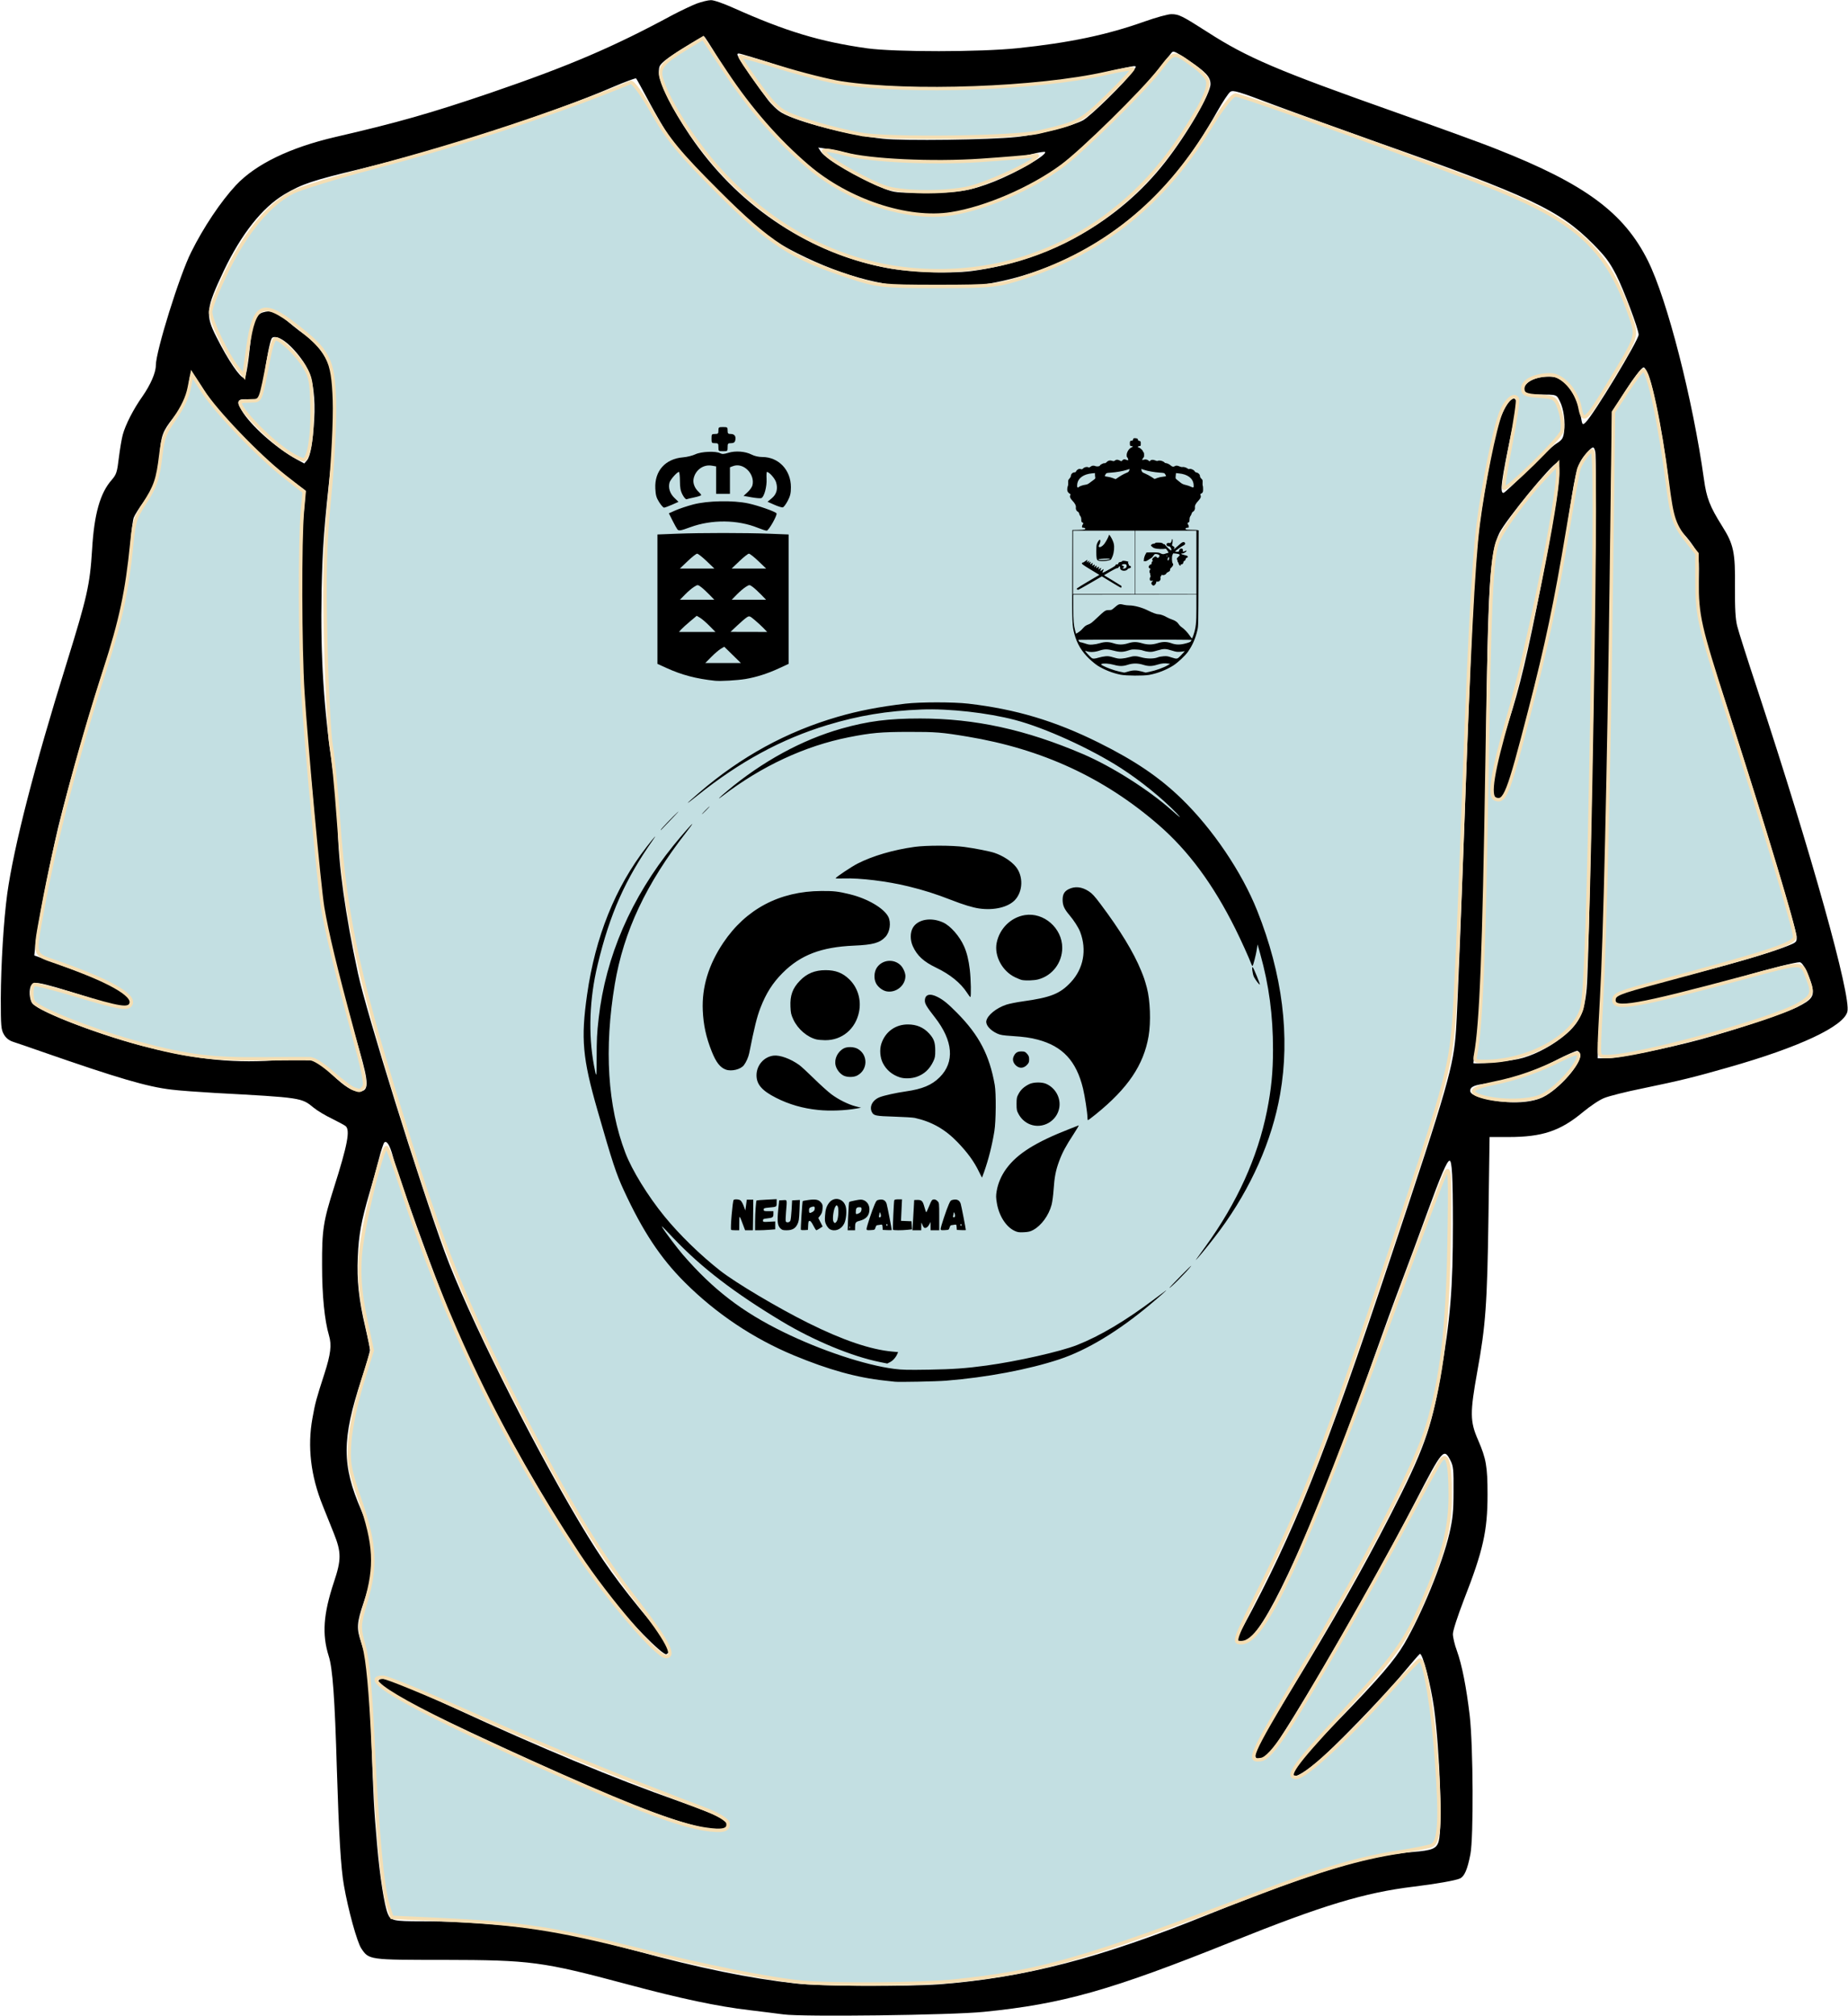 <?xml version="1.0" encoding="UTF-8" standalone="no"?>
<svg
   version="1.0"
   width="1174pt"
   height="1280pt"
   viewBox="0 0 1174 1280"
   preserveAspectRatio="xMidYMid meet"
   id="svg3"
   sodipodi:docname="MazoLaPalma.svg"
   xml:space="preserve"
   inkscape:version="1.4 (86a8ad7, 2024-10-11)"
   xmlns:inkscape="http://www.inkscape.org/namespaces/inkscape"
   xmlns:sodipodi="http://sodipodi.sourceforge.net/DTD/sodipodi-0.dtd"
   xmlns="http://www.w3.org/2000/svg"
   xmlns:svg="http://www.w3.org/2000/svg"><defs
   id="defs3" /><sodipodi:namedview
   id="namedview3"
   pagecolor="#ffffff"
   bordercolor="#000000"
   borderopacity="0.25"
   inkscape:showpageshadow="2"
   inkscape:pageopacity="0.0"
   inkscape:pagecheckerboard="0"
   inkscape:deskcolor="#d1d1d1"
   inkscape:document-units="pt"
   showgrid="false"
   showguides="true"
   inkscape:zoom="0.68378906"
   inkscape:cx="788.98601"
   inkscape:cy="767.04942"
   inkscape:window-width="2560"
   inkscape:window-height="1369"
   inkscape:window-x="1912"
   inkscape:window-y="-8"
   inkscape:window-maximized="1"
   inkscape:current-layer="svg3"><inkscape:grid
     id="grid22"
     units="pt"
     originx="0"
     originy="0"
     spacingx="1"
     spacingy="1"
     empcolor="#0099e5"
     empopacity="0.302"
     color="#c3dfe2"
     opacity="0.149"
     empspacing="5"
     enabled="true"
     visible="false" /></sodipodi:namedview><g
   transform="translate(0,1280) scale(0.1,-0.1)"
   fill="#000000"
   stroke="none"
   id="g3"><path
     d="M4425 12777 c-33 -13 -100 -45 -150 -71 -379 -205 -660 -325 -1163 -497 -373 -127 -591 -189 -982 -279 -288 -67 -505 -172 -631 -306 -96 -103 -206 -267 -284 -424 -74 -146 -225 -631 -225 -720 0 -46 -33 -122 -85 -197 -57 -80 -108 -180 -125 -243 -7 -25 -18 -91 -25 -147 -11 -93 -16 -106 -45 -140 -74 -83 -112 -218 -125 -443 -14 -224 -31 -299 -160 -715 -208 -666 -337 -1170 -379 -1470 -23 -170 -40 -450 -41 -665 0 -177 2 -198 20 -229 14 -24 33 -38 60 -47 22 -7 101 -34 175 -60 494 -172 676 -225 830 -243 47 -6 171 -15 275 -21 553 -30 550 -30 628 -94 23 -19 75 -50 115 -69 40 -20 79 -41 87 -47 31 -25 13 -119 -73 -390 -68 -214 -77 -270 -76 -495 0 -192 16 -350 44 -445 18 -61 11 -118 -29 -243 -52 -160 -59 -187 -76 -282 -33 -180 -11 -367 65 -555 23 -58 55 -138 71 -177 48 -120 48 -167 0 -310 -67 -202 -76 -331 -33 -468 25 -76 39 -266 52 -720 13 -415 25 -626 45 -738 27 -155 83 -358 110 -399 49 -73 47 -73 525 -73 550 -1 623 -10 1165 -155 339 -91 577 -141 775 -164 74 -9 172 -21 216 -27 120 -17 1068 -5 1274 16 501 50 805 136 1575 445 578 232 843 312 1155 350 140 17 267 39 295 52 28 13 47 56 66 153 21 108 18 684 -4 880 -22 184 -49 322 -82 414 -14 37 -25 85 -25 105 0 22 29 111 70 218 122 312 150 436 150 668 0 179 -9 228 -60 346 -52 118 -52 173 -5 435 53 291 63 427 71 987 l7 502 119 0 c216 0 330 38 475 159 45 37 105 78 135 89 29 12 139 40 244 61 246 51 330 72 543 133 452 128 734 261 757 354 25 99 -230 1009 -571 2044 -63 190 -121 372 -129 405 -11 44 -15 109 -14 250 2 218 -8 268 -82 385 -78 124 -99 179 -115 296 -71 508 -233 1141 -356 1388 -152 305 -399 488 -961 709 -91 37 -382 142 -645 235 -750 265 -940 346 -1193 509 -161 103 -181 113 -229 113 -22 0 -97 -21 -168 -46 -241 -86 -481 -136 -808 -170 -239 -25 -777 -25 -955 -1 -299 42 -516 107 -849 256 -62 28 -127 51 -145 50 -17 0 -58 -10 -91 -22z m135 -344 c131 -219 259 -382 441 -559 197 -191 322 -277 501 -344 298 -112 466 -120 743 -33 113 35 332 142 444 217 163 109 511 444 670 645 36 46 73 92 81 103 14 18 19 16 111 -46 110 -73 139 -105 139 -150 0 -61 -147 -315 -287 -494 -295 -378 -737 -627 -1229 -693 -146 -19 -423 -7 -573 26 -494 106 -925 402 -1218 835 -116 172 -195 331 -197 399 -1 40 3 47 41 79 37 31 228 149 245 151 4 1 43 -61 88 -136z m378 -47 c324 -106 392 -118 769 -137 172 -8 291 -8 483 0 451 21 624 40 870 101 68 16 133 30 143 30 17 0 17 -2 -3 -29 -50 -72 -271 -288 -320 -315 -66 -36 -292 -93 -423 -106 -170 -18 -717 -25 -847 -11 -214 22 -545 107 -644 165 -25 14 -65 52 -89 84 -63 82 -164 227 -182 262 -14 27 -14 30 0 30 9 0 118 -33 243 -74z m-813 -236 c43 -80 96 -171 118 -204 62 -92 202 -249 353 -397 220 -214 291 -268 472 -359 306 -153 573 -219 879 -220 460 0 900 161 1259 463 203 170 366 373 525 656 35 62 73 120 85 128 19 12 47 4 285 -86 145 -54 433 -158 639 -231 980 -346 1165 -433 1380 -649 79 -80 104 -113 147 -196 46 -89 143 -347 143 -380 0 -35 -291 -516 -338 -558 -19 -18 -20 -17 -30 42 -22 126 -94 235 -163 246 -100 17 -204 -27 -197 -84 3 -26 4 -26 93 -26 118 -1 112 1 135 -44 24 -48 35 -132 26 -195 -6 -41 -13 -50 -49 -73 -23 -14 -106 -91 -183 -170 -78 -78 -146 -143 -153 -143 -24 0 -13 80 52 390 33 153 37 184 26 201 -23 37 -85 -58 -118 -181 -30 -112 -87 -424 -111 -605 -30 -232 -47 -548 -80 -1440 -40 -1105 -60 -1613 -70 -1773 -16 -234 -49 -351 -417 -1452 -421 -1263 -610 -1736 -937 -2342 l-48 -88 40 0 c33 0 45 6 72 37 152 172 440 835 776 1783 48 135 122 340 166 455 44 116 118 316 165 445 86 236 126 330 142 330 15 0 21 -103 21 -400 0 -412 -15 -600 -80 -975 -57 -327 -108 -468 -317 -875 -179 -349 -366 -677 -633 -1115 -144 -234 -212 -357 -225 -402 -8 -31 35 -54 61 -32 78 65 633 1013 956 1634 173 334 181 343 223 260 18 -35 20 -59 19 -195 0 -129 -5 -173 -26 -266 -45 -193 -175 -510 -287 -702 -61 -104 -160 -219 -408 -474 -209 -215 -303 -325 -303 -354 0 -31 58 -4 152 73 95 77 433 425 551 568 55 66 103 121 107 123 17 7 69 -193 90 -343 37 -272 54 -759 30 -846 -13 -48 -41 -59 -166 -69 -291 -24 -630 -128 -1299 -397 -691 -279 -1160 -400 -1704 -443 -204 -15 -760 -13 -916 5 -295 33 -612 98 -1025 210 -151 41 -331 86 -400 99 -263 53 -624 86 -951 86 -179 0 -198 4 -215 47 -22 51 -51 239 -68 433 -21 242 -25 318 -37 695 -11 356 -24 478 -64 595 -31 89 -29 125 16 256 81 240 78 367 -16 584 -124 286 -124 451 1 831 30 91 54 175 54 186 0 12 -13 76 -29 144 -41 174 -55 299 -48 448 6 140 22 227 74 405 20 67 47 164 60 216 13 52 29 99 34 105 15 15 35 -15 54 -85 35 -133 246 -715 381 -1050 190 -474 688 -1350 990 -1740 119 -154 344 -383 367 -374 37 14 7 77 -96 201 -218 263 -307 387 -454 633 -316 531 -717 1335 -858 1721 -159 434 -498 1522 -551 1769 -80 372 -124 685 -128 923 -2 120 -11 225 -29 347 -60 403 -82 737 -74 1155 6 285 16 418 62 825 23 205 30 426 16 501 -28 140 -82 227 -189 306 -43 31 -96 74 -118 95 -48 46 -95 60 -145 44 -48 -16 -66 -59 -79 -196 -13 -134 -28 -220 -39 -220 -25 0 -103 114 -176 260 -72 141 -67 180 46 419 112 235 245 403 386 487 112 66 177 88 495 164 502 121 1189 344 1593 518 77 33 143 57 146 54 4 -4 41 -72 84 -152z m1273 -326 c118 -31 278 -43 552 -44 274 0 504 15 603 41 43 11 82 17 86 14 16 -17 -178 -130 -324 -188 -146 -58 -233 -72 -445 -72 -177 1 -188 2 -252 27 -163 65 -371 186 -403 235 l-17 26 51 -7 c29 -4 95 -18 149 -32z m-3590 -1191 c51 -36 118 -118 147 -178 34 -68 49 -186 41 -320 -9 -144 -24 -230 -45 -257 l-18 -21 -50 27 c-131 72 -293 216 -349 312 -35 60 -24 75 52 67 54 -6 54 -6 68 28 8 19 19 77 26 129 12 95 35 214 46 231 10 17 46 9 82 -18z m8664 -214 c41 -112 106 -460 133 -719 22 -209 27 -223 90 -289 29 -31 63 -76 76 -101 23 -43 24 -52 21 -226 -3 -217 -1 -222 142 -659 207 -630 479 -1522 480 -1574 1 -33 -2 -35 -59 -58 -117 -46 -352 -115 -682 -198 -332 -85 -405 -109 -417 -140 -22 -58 68 -49 449 46 110 28 277 72 372 100 188 54 328 89 356 89 20 0 57 -72 78 -151 17 -64 0 -88 -96 -135 -88 -42 -396 -145 -611 -204 -198 -54 -525 -120 -597 -120 l-57 0 0 33 c0 17 7 145 15 282 30 524 46 1207 66 2890 l10 900 51 80 c82 131 139 206 151 202 7 -2 19 -24 29 -48z m-9186 -81 c31 -51 88 -130 126 -175 102 -120 310 -317 427 -403 l102 -75 -5 -65 c-3 -36 -11 -126 -17 -200 -22 -251 0 -1003 41 -1400 11 -107 31 -330 45 -495 14 -165 32 -351 40 -413 23 -181 117 -568 239 -985 60 -206 60 -257 -1 -257 -45 0 -91 28 -175 108 -112 106 -120 108 -318 92 -289 -24 -526 -1 -851 80 -289 72 -680 220 -732 277 -21 24 -25 96 -7 118 23 28 48 22 514 -126 47 -15 103 -11 110 7 23 59 -88 119 -488 264 l-118 43 6 61 c14 126 92 527 146 754 70 287 223 815 314 1081 74 217 129 489 146 730 5 70 14 140 20 155 6 16 35 62 65 103 66 91 90 161 100 298 8 119 19 147 85 231 66 84 89 129 96 189 8 74 13 95 24 95 5 0 34 -42 66 -92z m8849 -410 c16 -72 -34 -3172 -55 -3404 -14 -159 -52 -232 -163 -316 -83 -64 -190 -116 -273 -133 -78 -16 -284 -34 -284 -25 0 4 7 51 15 106 35 239 54 795 65 1854 11 1072 24 1279 85 1405 40 82 338 445 366 445 36 0 8 -214 -100 -770 -85 -438 -138 -660 -207 -872 -62 -191 -104 -361 -104 -418 0 -39 4 -52 22 -64 25 -18 41 -9 63 35 26 50 135 459 239 894 67 281 107 498 167 889 41 274 52 308 117 379 33 35 39 34 47 -5z m-97 -3826 c8 -57 -133 -218 -235 -268 -75 -37 -199 -44 -329 -19 -93 18 -134 36 -134 59 0 26 30 38 112 47 116 13 289 70 431 145 67 35 129 62 137 61 8 -1 16 -12 18 -25z"
     id="path1" /><path
     d="M2403 2124 c-8 -22 16 -40 172 -123 195 -105 980 -467 1320 -609 370 -155 635 -231 708 -203 73 28 -1 71 -298 176 -403 142 -868 335 -1414 587 -415 191 -473 211 -488 172z"
     id="path3" /></g><path
   style="display:inline;fill:#c3dfe2;fill-opacity:1;stroke:#f5deb3;stroke-width:2.925"
   d="m 680.034,1678.295 c -28.158,-2.561 -83.584,-13.609 -141.857,-28.276 -67.972,-17.109 -98.154,-21.666 -163.788,-24.731 l -42.405,-1.98 -3.347,-10.238 c -4.791,-14.654 -9.385,-64.796 -12.693,-138.535 -1.871,-41.699 -4.505,-69.784 -7.572,-80.713 -4.487,-15.992 -4.422,-17.704 1.405,-37.272 9.034,-30.333 8.041,-49.178 -4.502,-85.504 -9.501,-27.516 -10.439,-32.878 -8.976,-51.286 0.899,-11.307 5.541,-33.122 10.315,-48.477 l 8.681,-27.919 -5.837,-27.654 c -4.186,-19.835 -5.438,-34.269 -4.425,-51.053 1.485,-24.617 19.112,-96.898 22.672,-92.965 1.142,1.262 6.369,15.456 11.615,31.543 37.973,116.435 84.806,213.806 150.526,312.962 25.471,38.43 66.616,86.284 74.188,86.284 8.444,0 1.328,-13.582 -24.522,-46.808 -30.577,-39.301 -54.309,-77.66 -89.567,-144.772 -51.601,-98.218 -70.891,-144.037 -102.204,-242.765 -44,-138.73 -55.06,-188.495 -61.105,-274.939 -1.8,-25.739 -4.542,-53.379 -6.095,-61.422 -1.553,-8.043 -3.623,-47.583 -4.601,-87.866 -1.413,-58.226 -0.738,-83.715 3.293,-124.322 2.789,-28.094 4.608,-64.402 4.043,-80.684 -1.209,-34.813 -4.84,-41.817 -33.04,-63.714 -27.586,-21.421 -35.031,-18.001 -40.152,18.446 l -3.449,24.545 -5.658,-6.987 c -8.702,-10.746 -22.561,-39.688 -22.573,-47.139 -0.006,-3.665 6.597,-19.973 14.673,-36.239 16.066,-32.358 35.23,-55.125 54.807,-65.113 6.512,-3.322 37.309,-12.746 68.438,-20.941 75.99,-20.006 156.524,-46.629 217.87,-72.023 1.851,-0.766 10.197,10.721 18.792,25.864 12.76,22.48 22.405,34.177 55.169,66.903 43.761,43.711 61.994,55.466 111.365,71.796 23.331,7.717 27.922,8.223 74.584,8.223 46.572,0 51.299,-0.519 74.584,-8.182 66.574,-21.909 116.909,-62.472 155.6,-125.392 10.499,-17.074 19.433,-28.518 22.262,-28.518 5.668,0 179.89,62.748 221.37,79.728 69.209,28.332 93.808,51.637 112.941,107.003 6.226,18.016 6.641,16.718 -18.569,58.166 -18.843,30.98 -21.462,33.164 -23.938,19.967 -2.725,-14.524 -14.807,-27.949 -25.154,-27.949 -13.119,0 -23.329,5.019 -23.329,11.467 0,4.799 2.322,5.911 13.893,6.653 13.252,0.85 14.062,1.408 17.548,12.087 2.01,6.157 2.81,14.054 1.777,17.549 -1.849,6.256 -47.056,50.526 -49.302,48.281 -0.634,-0.634 2.029,-17.424 5.919,-37.311 3.889,-19.887 6.409,-37.23 5.6,-38.54 -2.943,-4.762 -9.709,1.001 -14.121,12.028 -5.204,13.005 -14.869,60.91 -19.171,95.018 -4.043,32.049 -7.951,108.147 -13.37,260.314 -2.521,70.782 -5.782,143.418 -7.248,161.413 -3.201,39.289 -8.059,56.545 -56.656,201.272 -53.981,160.76 -70.24,202.686 -107.472,277.132 -22.425,44.839 -22.845,46.067 -15.768,46.067 19.625,0 51.072,-68.608 128.698,-280.788 22.07,-60.326 41.992,-112.973 44.27,-116.995 3.639,-6.424 3.995,1.041 2.926,61.422 -1.24,70.048 -6.242,112.035 -18.12,152.094 -10.032,33.836 -51.123,112.891 -110.799,213.172 -40.211,67.57 -41.995,71.702 -30.228,70.014 4.359,-0.625 11.175,-7.998 20.601,-22.282 18.129,-27.473 73.419,-123.746 104.483,-181.932 13.312,-24.934 25.556,-47.043 27.21,-49.13 5.368,-6.776 7.818,2.28 7.865,29.079 0.05,28.349 -5.197,48.743 -23.253,90.374 -14.925,34.411 -23.79,46.595 -70.94,97.5 -38.594,41.666 -45.491,51.544 -35.994,51.544 6.994,0 41.767,-31.737 73.197,-66.804 16.087,-17.949 30.13,-32.636 31.208,-32.638 4.224,-0.01 11.129,41.88 14.345,87.017 3.385,47.519 2.399,66.035 -3.718,69.816 -1.801,1.113 -14.583,3.721 -28.404,5.796 -32.48,4.876 -67.499,15.152 -120.188,35.269 -145.11,55.403 -183.962,66.587 -256.968,73.973 -28.244,2.857 -101.042,3.437 -127.654,1.017 z m -63.49,-134.944 c -0.514,-2.669 -8.949,-7.685 -19.887,-11.825 -75.465,-28.563 -136.81,-53.657 -196.618,-80.43 -38.172,-17.088 -72.161,-31.068 -75.53,-31.068 -24.312,0 28.333,29.14 149.321,82.651 67.042,29.652 101.605,42.55 122.845,45.842 15.752,2.442 21.068,1.059 19.869,-5.17 z"
   id="path81"
   transform="scale(0.75)" /><path
   fill="#000000"
   d="m 568.336,877.361 c -0.88,-0.105 -3.656,-0.412 -6.17,-0.682 -17.816,-1.912 -35.817,-6.902 -57.758,-16.013 -25.903,-10.756 -49.635,-26.642 -69.534,-46.547 -15.326,-15.331 -26.558,-32.305 -38.568,-58.284 -4.879,-10.555 -7.214,-17.647 -16.774,-50.952 -9.472,-32.999 -10.567,-45.255 -6.555,-73.386 5.226,-36.645 17.889,-68.084 37.725,-93.658 4.704,-6.065 7.097,-8.715 4.332,-4.799 -17.871,25.316 -27.537,47.061 -35.387,79.603 -5.173,21.446 -6.007,43.907 -2.363,63.671 1.62,8.791 1.743,8.502 1.754,-4.113 0.01,-12.494 0.182,-15.921 1.279,-25.593 4.454,-39.253 20.643,-76.603 47.641,-109.912 4.974,-6.137 11.631,-13.731 11.848,-13.514 0.092,0.092 -1.658,2.502 -3.889,5.355 -25.436,32.541 -39.72,62.897 -45.338,96.357 -6.88,40.978 -4.609,77.429 6.671,107.077 4.202,11.043 14.237,27.361 24.794,40.317 9.514,11.675 22.889,24.709 35.48,34.572 9.875,7.736 36.582,23.598 55.968,33.24 21.975,10.93 39.654,16.921 53.548,18.145 l 3.505,0.309 -0.519,1.197 c -0.954,2.2 -2.744,4.219 -4.565,5.148 l -1.804,0.92 -4.739,-0.954 c -17.659,-3.554 -41.911,-13.602 -62.108,-25.734 -30.415,-18.269 -51.158,-34.177 -68.943,-52.876 -8.17,-8.59 -7.909,-8.343 -6.87,-6.5 1.286,2.279 9.421,13.037 12.832,16.969 19.221,22.156 37.497,36.208 63.894,49.126 23.874,11.683 51.908,20.988 70.38,23.36 4.966,0.638 8.566,0.72 21.937,0.504 15.27,-0.248 23.665,-0.846 36.561,-2.606 19.695,-2.689 47.11,-8.885 57.584,-13.015 14.599,-5.757 30.821,-15.389 49.129,-29.171 3.645,-2.744 6.935,-5.192 7.312,-5.441 1.353,-0.892 -3.545,3.467 -9.826,8.746 -20.268,17.033 -40.327,29.143 -57.864,34.935 -19.604,6.474 -46.154,11.474 -71.928,13.546 -6.274,0.504 -29.958,0.976 -32.677,0.651 z m 174.594,-59.672 c 0.008,-0.086 3.431,-3.653 7.607,-7.926 4.176,-4.273 6.895,-6.844 6.042,-5.713 -2.737,3.63 -13.738,14.623 -13.649,13.639 z m 17.465,-18.666 c 0.621,-0.88 3.068,-4.273 5.437,-7.541 19.986,-27.561 33.115,-56.469 39.022,-85.919 2.777,-13.844 3.854,-24.743 3.862,-39.075 0.012,-21.75 -2.549,-40.963 -8.093,-60.701 l -1.71,-6.088 -0.518,3.346 c -0.511,3.297 -2.205,9.864 -2.663,10.322 -0.129,0.129 -0.46,-0.359 -0.734,-1.085 -1.654,-4.372 -6.603,-15.293 -10.233,-22.58 -14.046,-28.198 -29.823,-49.511 -48.856,-65.999 -34.493,-29.882 -73.894,-48.073 -121.186,-55.952 -16.453,-2.741 -20.117,-3.036 -37.475,-3.014 -17.523,0.022 -23.859,0.591 -38.154,3.425 -27.725,5.498 -55.308,18.329 -79.991,37.212 -4.147,3.172 -2.488,1.322 2.734,-3.05 22.55,-18.879 47.684,-32.584 72.748,-39.667 16.827,-4.756 29.894,-6.432 50.051,-6.423 34.852,0.016 67.105,7.073 103.437,22.633 18.31,7.842 41.651,22.629 56.38,35.72 5.47,4.862 6.623,5.553 3.032,1.819 -9.054,-9.417 -22.961,-20.679 -35.419,-28.686 -19.308,-12.409 -48.174,-25.533 -67.181,-30.544 -17.35,-4.575 -42.028,-7.338 -59.412,-6.653 -21.93,0.864 -39.879,3.824 -59.869,9.873 -28.954,8.762 -55.745,23.286 -82.476,44.713 -8.555,6.857 -8.154,6.111 0.899,-1.676 26.778,-23.031 55.585,-38.8 88.204,-48.282 12.995,-3.778 26.333,-6.363 42.959,-8.328 9.313,-1.101 30.543,-1.104 39.989,-0.006 30.192,3.509 55.086,10.955 82.948,24.811 22.851,11.364 38.392,21.898 52.504,35.586 19.781,19.187 38.282,46.548 48.056,71.072 16.093,40.377 21.006,79.722 14.55,116.539 -5.181,29.549 -18.481,59.569 -38.267,86.376 -4.212,5.707 -11.366,14.675 -14.035,17.595 -1.584,1.733 -1.612,1.745 -0.542,0.229 z M 644.429,781.515 c -5.37,-2.591 -9.764,-9.487 -11.118,-17.447 -0.624,-3.666 -0.643,-4.771 -0.136,-7.79 0.828,-4.929 3.002,-9.953 6.167,-14.253 6.983,-9.485 18.534,-16.733 40.048,-25.128 2.891,-1.128 5.526,-2.162 5.857,-2.297 0.331,-0.136 -1.138,2.403 -3.265,5.641 -4.858,7.398 -7.094,11.58 -9.133,17.084 -2.134,5.761 -2.998,10.192 -3.507,17.986 -0.232,3.555 -0.811,7.922 -1.286,9.705 -1.797,6.741 -6.479,13.167 -11.642,15.977 -1.922,1.046 -3.082,1.326 -6.04,1.459 -3.142,0.141 -3.986,0.008 -5.947,-0.938 z M 464.472,780.925 c -0.594,-0.594 0.951,-18.583 1.633,-19.017 0.917,-0.583 3.256,-0.4 4.308,0.337 0.547,0.383 1.466,1.977 2.041,3.542 l 1.046,2.845 0.46,-3.428 0.46,-3.428 h 2.057 2.057 l -0.014,3.085 c -0.008,1.697 -0.059,6.067 -0.114,9.712 l -0.1,6.627 h -2.474 -2.474 l -1.247,-3.313 c -2.503,-6.65 -2.41,-6.598 -2.452,-1.371 l -0.037,4.684 h -2.437 c -1.341,0 -2.561,-0.123 -2.712,-0.274 z m 15.232,-5.324 c 0.028,-5.395 0.558,-12.975 0.933,-13.329 0.1,-0.094 3.009,-0.321 6.465,-0.503 l 6.284,-0.332 v 2.331 c 0,2.651 0.168,2.551 -5.141,3.047 -2.772,0.259 -3.085,0.389 -3.086,1.28 -7.6e-4,0.92 0.223,0.992 3.085,0.992 h 3.086 v 1.778 c 0,2.115 -0.432,2.418 -3.999,2.803 -2.336,0.252 -2.628,0.398 -2.628,1.311 0,1.001 0.101,1.022 3.885,0.824 l 3.885,-0.204 v 2.503 2.503 l -3.77,0.294 c -2.074,0.161 -4.953,0.295 -6.398,0.296 l -2.628,0.003 z m 15.974,4.305 c -1.712,-1.712 -2.011,-4.543 -1.267,-11.96 l 0.574,-5.713 2.399,-0.138 c 2.808,-0.162 2.649,-0.777 1.957,7.586 -0.235,2.839 -0.312,5.462 -0.172,5.827 0.406,1.059 2.395,0.812 2.926,-0.364 0.255,-0.566 0.611,-3.702 0.79,-6.969 l 0.326,-5.941 2.47,-0.141 2.47,-0.141 -0.271,6.695 c -0.233,5.753 -0.42,6.99 -1.328,8.793 -1.354,2.689 -3.322,3.759 -6.911,3.759 -2.322,0 -2.839,-0.169 -3.963,-1.293 z m 13.107,0.974 c -0.235,-0.387 0.897,-17.958 1.174,-18.235 0.089,-0.089 1.692,-0.38 3.562,-0.647 4.535,-0.647 6.509,-0.275 8.011,1.509 1.056,1.254 1.176,1.736 1.01,4.03 -0.14,1.94 -0.506,3.022 -1.433,4.236 l -1.244,1.631 1.366,2.706 1.366,2.706 -1.8,1.191 c -0.99,0.655 -1.98,1.191 -2.199,1.191 -0.219,0 -1.077,-1.337 -1.906,-2.971 -1.015,-2 -1.777,-2.971 -2.332,-2.971 -0.691,0 -0.846,0.459 -0.96,2.856 l -0.136,2.856 -2.129,0.138 c -1.171,0.076 -2.229,-0.027 -2.351,-0.229 z m 18.351,-0.375 c -0.666,-0.362 -1.671,-1.607 -2.233,-2.767 -0.886,-1.831 -0.988,-2.601 -0.773,-5.836 0.261,-3.93 0.953,-6.077 2.653,-8.238 3.193,-4.058 9.092,-2.66 10.489,2.487 0.792,2.917 0.299,8.219 -1.009,10.854 -1.849,3.725 -5.874,5.268 -9.128,3.501 z m 11.688,-8.103 c 0.179,-4.839 0.481,-8.956 0.67,-9.15 0.189,-0.194 2.009,-0.667 4.044,-1.05 3.283,-0.619 3.883,-0.621 5.327,-0.018 2.096,0.876 3.472,3.13 3.474,5.693 0.004,3.945 -2.037,6.277 -6.469,7.391 -2.309,0.58 -2.652,1.124 -2.663,4.218 l -0.006,1.714 h -2.352 -2.352 z m 11.689,7.909 c 0,-1.201 3.669,-12.262 5.185,-15.634 1.079,-2.398 1.296,-2.606 3.031,-2.899 2.323,-0.392 3.841,0.484 4.525,2.61 0.388,1.206 3.255,15.871 3.255,16.647 0,0.114 -1.285,0.147 -2.856,0.072 l -2.856,-0.136 -0.145,-1.765 c -0.14,-1.704 -0.193,-1.755 -1.542,-1.485 -0.769,0.154 -1.651,0.28 -1.96,0.28 -0.309,0 -0.753,0.668 -0.986,1.485 -0.408,1.429 -0.523,1.491 -3.037,1.622 -2.372,0.124 -2.613,0.051 -2.613,-0.797 z m 16.759,0.546 c -0.233,-0.391 0.555,-17.867 0.845,-18.738 0.12,-0.359 1.069,-0.571 2.554,-0.571 h 2.363 l -0.325,6.835 -0.325,6.835 3.346,0.135 3.346,0.135 0.135,2.561 0.135,2.561 -2.83,0.296 c -3.829,0.4 -8.993,0.374 -9.245,-0.047 z m 12.661,-4.113 c 0.148,-2.451 0.399,-6.77 0.556,-9.597 l 0.287,-5.141 1.435,-0.054 c 3.349,-0.126 3.936,0.405 5.086,4.604 0.485,1.771 0.993,3.217 1.129,3.213 0.136,-0.004 0.978,-1.803 1.871,-3.999 1.422,-3.498 1.775,-4.01 2.848,-4.136 0.831,-0.098 1.594,0.226 2.376,1.008 1.15,1.15 1.151,1.163 1.151,9.855 v 8.704 h -2.742 -2.742 l -0.02,-2.628 -0.02,-2.628 -0.888,1.681 c -0.953,1.805 -2.492,2.62 -3.345,1.772 -0.289,-0.287 -0.767,-1.182 -1.062,-1.988 -0.521,-1.424 -0.537,-1.391 -0.571,1.163 l -0.035,2.628 h -2.791 -2.791 z m 17.653,3.567 c 0,-1.201 3.669,-12.262 5.185,-15.634 1.079,-2.398 1.296,-2.606 3.031,-2.899 2.323,-0.392 3.841,0.484 4.525,2.61 0.388,1.206 3.255,15.871 3.255,16.647 0,0.114 -1.285,0.147 -2.856,0.072 l -2.856,-0.136 -0.145,-1.765 c -0.14,-1.704 -0.193,-1.755 -1.542,-1.485 -0.769,0.154 -1.651,0.28 -1.96,0.28 -0.309,0 -0.753,0.668 -0.986,1.485 -0.408,1.429 -0.523,1.491 -3.037,1.622 -2.372,0.124 -2.613,0.051 -2.613,-0.797 z m -57.738,-1.511 c -0.127,-0.314 -0.231,-0.057 -0.231,0.571 0,0.628 0.104,0.885 0.231,0.571 0.127,-0.314 0.127,-0.828 0,-1.143 z m 23.919,-1.055 c 0,-0.392 -0.209,-0.583 -0.464,-0.425 -0.255,0.158 -0.346,0.478 -0.202,0.712 0.392,0.634 0.666,0.516 0.666,-0.287 z m 47.073,0 c 0,-0.392 -0.209,-0.583 -0.464,-0.425 -0.255,0.158 -0.346,0.478 -0.202,0.712 0.392,0.634 0.666,0.516 0.666,-0.287 z m -79.252,-2.255 c 1.059,-1.617 1.428,-8.369 0.522,-9.566 -0.646,-0.853 -0.689,-0.843 -1.458,0.33 -1.105,1.686 -1.92,7.75 -1.241,9.238 0.655,1.438 1.234,1.437 2.177,-0.003 z m 28.06,-3.545 c -0.008,-1.219 -0.884,-2.875 -0.906,-1.714 -0.007,0.377 -0.137,1.148 -0.289,1.714 -0.203,0.756 -0.08,1.028 0.463,1.028 0.464,0 0.736,-0.383 0.732,-1.028 z m 47.073,0 c -0.008,-1.219 -0.884,-2.875 -0.906,-1.714 -0.007,0.377 -0.137,1.148 -0.289,1.714 -0.203,0.756 -0.08,1.028 0.463,1.028 0.464,0 0.736,-0.383 0.732,-1.028 z m -60.205,-2.078 c 0.44,-0.381 0.8,-1.277 0.8,-1.992 0,-1.173 -0.152,-1.3 -1.546,-1.3 -1.647,0 -2.09,0.689 -2.104,3.271 -0.005,1.03 0.15,1.176 1.022,0.964 0.566,-0.138 1.388,-0.562 1.828,-0.942 z m -30.59,-0.162 c 1.271,-0.669 1.668,-1.275 1.677,-2.559 0.007,-1.126 -0.645,-1.279 -2.477,-0.583 -0.952,0.362 -1.172,0.748 -1.172,2.057 0,1.716 0.379,1.924 1.972,1.085 z m 105.922,-25.834 c -2.984,-6.218 -7.092,-11.883 -13.388,-18.46 -7.929,-8.283 -16.445,-13.134 -27.325,-15.565 -1.131,-0.253 -6.992,-0.612 -13.025,-0.799 -11.845,-0.367 -13.034,-0.607 -14.202,-2.864 -1.82,-3.519 0.44,-7.772 5.063,-9.533 2.914,-1.11 10.33,-2.739 16.451,-3.615 10.535,-1.508 16.548,-4.021 21.542,-9.002 9.665,-9.642 8.568,-23.15 -3.09,-38.077 -5.139,-6.579 -6.343,-8.58 -6.331,-10.519 0.025,-3.983 3.081,-4.902 8.017,-2.41 3.746,1.891 6.665,4.276 12.614,10.306 13.829,14.017 20.423,26.658 23.762,45.55 0.943,5.333 0.795,23.173 -0.244,29.477 -1.512,9.175 -3.623,17.539 -6.517,25.821 -0.659,1.885 -1.246,3.485 -1.305,3.555 -0.059,0.07 -0.969,-1.669 -2.022,-3.865 z m 32.603,-29.879 c -3.076,-1.183 -5.633,-3.44 -7.292,-6.437 -1.222,-2.206 -1.356,-2.857 -1.356,-6.562 0,-3.7 0.135,-4.358 1.348,-6.546 1.449,-2.616 3.388,-4.375 6.637,-6.022 2.603,-1.319 7.972,-1.437 10.753,-0.237 5.982,2.583 9.518,9.045 8.382,15.319 -1.526,8.429 -10.531,13.54 -18.471,10.485 z m 36.364,-4.658 c -0.005,-2.72 -1.647,-13.421 -2.783,-18.121 -4.217,-17.46 -12.91,-26.85 -28.758,-31.062 -4.676,-1.243 -8.629,-1.796 -16.595,-2.322 -5.546,-0.366 -7.212,-0.646 -9.161,-1.538 -4.529,-2.074 -7.474,-5.521 -6.91,-8.089 0.798,-3.635 6.336,-8.124 12.62,-10.23 1.856,-0.622 6.562,-1.571 10.458,-2.109 17.783,-2.457 23.734,-4.825 30.599,-12.176 8.032,-8.6 10.246,-20.441 5.956,-31.847 -1.077,-2.863 -3.947,-7.343 -7.072,-11.041 -3.079,-3.643 -4.082,-5.935 -4.102,-9.369 -0.02,-3.49 1.062,-5.432 3.792,-6.804 3.994,-2.007 8.354,-1.565 12.782,1.297 2.161,1.397 3.68,3.04 7.472,8.086 12.531,16.675 21.037,30.637 25.854,42.437 1.821,4.461 2.193,5.569 3.605,10.74 2.138,7.829 2.645,21.77 1.118,30.689 -3.151,18.398 -13.13,33.161 -33.604,49.716 -2.507,2.027 -4.718,3.685 -4.913,3.685 -0.195,0 -0.356,-0.874 -0.358,-1.942 z m -170.921,-4.518 c -9.913,-1.015 -18.585,-3.51 -26.934,-7.749 -8.922,-4.53 -12.38,-8.54 -12.359,-14.33 0.023,-6.324 4.719,-11.71 10.843,-12.435 4.02,-0.476 10.788,1.99 16.28,5.932 1.224,0.878 5.476,4.793 9.45,8.7 3.974,3.906 8.936,8.377 11.028,9.934 4.536,3.376 10.752,6.457 15.422,7.644 l 3.392,0.862 -2.935,0.524 c -7.236,1.292 -16.94,1.66 -24.186,0.918 z m 51.871,-20.687 c -4.924,-1.561 -8.684,-4.709 -10.932,-9.154 -1.749,-3.457 -2.141,-8.541 -0.941,-12.2 2.495,-7.605 8.926,-12.289 16.857,-12.277 5.553,0.008 9.927,1.857 13.459,5.689 3.061,3.321 3.91,5.645 3.932,10.758 0.016,3.776 -0.141,4.682 -1.205,6.952 -2.348,5.009 -5.9,8.283 -10.759,9.916 -3.221,1.083 -7.574,1.214 -10.412,0.314 z m -35.948,-1.197 c -2.328,-1.23 -4.344,-3.842 -4.966,-6.433 -0.974,-4.058 1.251,-8.697 5.176,-10.791 2.252,-1.202 6.491,-1.059 8.882,0.299 6.706,3.81 6.46,13.444 -0.433,16.979 -2.263,1.161 -6.409,1.135 -8.659,-0.054 z m -74.65,-3.741 c -3.651,-1.276 -6.264,-4.624 -9.023,-11.559 -3.587,-9.017 -5.273,-16.745 -5.684,-26.05 -0.65,-14.73 3.689,-29.049 13.001,-42.91 14.414,-21.455 35.785,-32.75 62.261,-32.907 8.118,-0.048 10.697,0.248 18.281,2.102 11.136,2.722 21.544,8.827 24.319,14.265 1.888,3.701 1.02,9.74 -1.835,12.772 -3.621,3.844 -7.89,5.031 -19.97,5.551 -20.78,0.894 -33.904,5.907 -45.302,17.305 -6.358,6.358 -10.563,12.969 -14.123,22.203 -2.253,5.845 -3.845,12.267 -7.118,28.728 -0.499,2.51 -1.945,5.786 -3.39,7.681 -2.034,2.667 -7.788,4.089 -11.414,2.821 z m 184.471,-2.434 c -1.92,-1.615 -2.584,-3.804 -1.751,-5.773 1.038,-2.452 2.372,-3.353 4.97,-3.353 1.992,0 2.441,0.186 3.608,1.493 1.062,1.189 1.334,1.918 1.334,3.588 0,1.773 -0.239,2.334 -1.554,3.649 -2.003,2.003 -4.518,2.154 -6.607,0.396 z m -126.867,-16.724 c -5.856,-1.372 -11.939,-6.57 -14.733,-12.591 -1.474,-3.176 -1.682,-4.088 -1.87,-8.177 -0.328,-7.167 1.317,-11.697 6.014,-16.56 4.431,-4.587 9.52,-6.673 16.281,-6.673 6.359,0 10.792,1.699 15,5.749 5.412,5.208 7.78,12.943 6.301,20.575 -2.125,10.96 -10.847,18.285 -21.61,18.147 -1.967,-0.025 -4.389,-0.236 -5.383,-0.469 z m 95.496,-29.762 c -3.971,-6.118 -10.711,-11.567 -19.569,-15.823 -7.946,-3.817 -12.032,-7.569 -14.78,-13.573 -1.775,-3.878 -1.771,-8.744 0.01,-11.783 3.151,-5.377 11.587,-6.837 19.246,-3.33 4.679,2.142 10.433,8.698 13.276,15.126 1.783,4.033 2.922,8.662 3.656,14.87 0.706,5.966 0.924,17.384 0.332,17.35 -0.189,-0.011 -1.165,-1.287 -2.171,-2.836 z m -51.099,-0.786 c -2.482,-0.478 -5.321,-2.647 -6.6,-5.041 -1.533,-2.871 -1.331,-7.261 0.458,-9.965 3.441,-5.199 10.96,-5.878 15.289,-1.38 1.532,1.591 2.876,4.706 2.876,6.665 0,6.043 -5.988,10.884 -12.024,9.721 z m 235.622,-5.82 c -0.75,-0.954 -1.717,-2.426 -2.15,-3.272 -0.908,-1.774 -1.575,-6.966 -0.8,-6.233 0.62,0.588 4.787,10.766 4.517,11.035 -0.112,0.112 -0.817,-0.577 -1.567,-1.531 z m -149.562,-1.376 c -0.628,-0.111 -2.604,-0.899 -4.39,-1.751 -8.113,-3.87 -13.31,-13.566 -11.681,-21.797 1.804,-9.117 9.046,-16.263 17.92,-17.68 12.043,-1.924 23.744,8.3 23.744,20.748 0,9.499 -6.292,17.754 -15.326,20.107 -2.507,0.653 -7.636,0.84 -10.267,0.374 z m -27.192,-45.424 c -4.112,-0.593 -10.043,-2.399 -17.758,-5.408 -9.806,-3.825 -17.405,-6.234 -27.258,-8.641 -13.401,-3.273 -30.671,-5.383 -41.138,-5.025 -2.761,0.095 -5.02,0.042 -5.02,-0.117 0,-0.6 10.114,-7.359 13.914,-9.298 9.646,-4.922 22.709,-8.746 36.303,-10.627 7.376,-1.021 23.922,-0.999 31.588,0.042 6.831,0.927 16.025,2.734 19.06,3.746 5.399,1.801 10.844,5.352 13.714,8.945 4.739,5.933 4.45,15.549 -0.629,20.979 -4.319,4.618 -13.353,6.761 -22.777,5.403 z M 419.806,526.918 c 0,-0.435 7.979,-8.768 10.817,-11.297 1.214,-1.082 -0.672,1.007 -4.191,4.641 -3.519,3.634 -6.45,6.694 -6.512,6.798 -0.063,0.105 -0.114,0.041 -0.114,-0.142 z m 28.335,-12.387 c 1.365,-1.382 2.585,-2.514 2.711,-2.514 0.126,0 -0.889,1.131 -2.254,2.514 -1.365,1.382 -2.585,2.514 -2.711,2.514 -0.126,0 0.889,-1.131 2.254,-2.514 z"
   id="path2-0"
   style="stroke-width:0.457" />
                    
                    
                    
                    <path
   fill="#000000"
   d="m 454.209,432.264 c -11.906,-1.25 -21.052,-3.659 -30.882,-8.135 l -5.665,-2.579 v -41.081 -41.081 l 12.177,-0.48 c 15.603,-0.615 43.37,-0.615 58.973,0 l 12.177,0.48 v 41.077 41.077 l -6.396,2.957 c -7.034,3.252 -14.278,5.548 -21.015,6.66 -5.294,0.874 -15.843,1.476 -19.37,1.106 z m 11.174,-16.428 -5.272,-5.162 -2.215,1.309 c -1.218,0.72 -3.933,3.048 -6.033,5.174 l -3.818,3.866 11.305,-0.012 11.305,-0.012 z m -14.676,-18.414 c -2.1,-2.126 -4.779,-4.433 -5.954,-5.128 l -2.136,-1.262 -4.254,3.561 c -2.34,1.959 -4.881,4.266 -5.647,5.128 l -1.392,1.566 h 11.601 11.601 z m 34.521,1.604 c -1.181,-1.244 -3.714,-3.581 -5.63,-5.194 -3.347,-2.818 -3.551,-2.887 -5.245,-1.778 -0.969,0.635 -3.678,2.96 -6.02,5.167 l -4.257,4.012 11.649,0.027 11.649,0.026 z m -34.704,-21.554 c -1.792,-1.842 -4.167,-4.005 -5.276,-4.806 -2.016,-1.457 -2.019,-1.457 -4.386,0.015 -1.302,0.81 -3.835,2.973 -5.627,4.806 l -3.259,3.334 h 10.903 10.903 z m 32.892,0 c -1.792,-1.842 -4.167,-4.005 -5.276,-4.806 -2.016,-1.457 -2.019,-1.457 -4.386,0.015 -1.302,0.81 -3.835,2.973 -5.627,4.806 l -3.259,3.334 h 10.903 10.903 z M 448.903,356.31 c -2.717,-2.6 -5.428,-4.727 -6.024,-4.727 -0.596,0 -3.306,2.127 -6.024,4.727 l -4.941,4.727 h 10.964 10.964 z m 32.892,0 c -2.717,-2.6 -5.428,-4.727 -6.024,-4.727 -0.596,0 -3.306,2.127 -6.024,4.727 l -4.941,4.727 h 10.964 10.964 z m -51.484,-20.2 c -0.431,-0.535 -1.82,-3.041 -3.087,-5.57 l -2.303,-4.597 4.228,-1.879 c 2.325,-1.033 7.353,-2.709 11.172,-3.724 9.149,-2.431 25.471,-2.747 35.074,-0.678 6.295,1.356 17.219,5.205 17.9,6.307 0.66,1.068 -4.958,10.996 -6.222,10.996 -0.65,0 -3.131,-0.792 -5.515,-1.761 -12.966,-5.269 -29.441,-5.433 -43.064,-0.43 -6.147,2.257 -7.289,2.444 -8.182,1.336 z m -11.548,-17.229 c -1.786,-2.827 -2.236,-4.418 -2.451,-8.677 -0.563,-11.148 6.333,-18.882 17.657,-19.803 2.488,-0.202 6.004,-1.074 7.813,-1.937 3.697,-1.764 13.034,-2.148 15.782,-0.649 1.181,0.644 2.343,0.581 5.117,-0.28 4.546,-1.411 10.735,-0.947 14.759,1.106 1.928,0.984 4.426,1.549 6.891,1.559 10.313,0.043 18.097,8.246 18.113,19.088 0.005,3.901 -0.393,5.617 -2.04,8.768 -1.126,2.155 -2.539,4.013 -3.141,4.129 -0.602,0.116 -3.022,-0.642 -5.378,-1.684 l -4.284,-1.894 2.647,-2.182 c 3.106,-2.56 4.041,-5.979 2.783,-10.177 -0.73,-2.436 -4.375,-6.559 -5.802,-6.563 -0.271,-7.3e-4 -0.381,1.966 -0.245,4.369 0.275,4.878 -1.533,11.551 -3.316,12.235 -0.599,0.23 -3.387,0.007 -6.196,-0.494 l -5.106,-0.913 2.572,-2.356 c 1.414,-1.296 2.793,-3.237 3.063,-4.313 1.81,-7.213 -5.738,-14.738 -12.286,-12.248 l -2.002,0.761 v 8.424 8.424 h -4.386 -4.386 v -8.707 -8.707 l -2.831,-0.478 c -5.417,-0.915 -10.627,2.982 -11.544,8.635 -0.438,2.702 0.86,5.851 3.337,8.093 0.845,0.765 1.537,1.645 1.537,1.957 0,0.311 -1.883,0.957 -4.184,1.434 -2.301,0.478 -4.583,1.022 -5.071,1.209 -0.494,0.189 -1.626,-1.064 -2.553,-2.827 -1.309,-2.488 -1.672,-4.381 -1.69,-8.831 -0.012,-3.115 -0.304,-5.664 -0.645,-5.665 -1.204,-0.002 -5.512,4.907 -5.995,6.832 -0.841,3.352 0.298,6.883 3.099,9.603 l 2.631,2.556 -4.147,1.834 c -2.281,1.009 -4.548,1.833 -5.039,1.832 -0.491,-7.1e-4 -1.877,-1.559 -3.08,-3.463 z m 37.638,-34.909 c 0,-2.355 -0.174,-2.558 -2.193,-2.558 -2.071,0 -2.193,-0.163 -2.193,-2.924 0,-2.761 0.122,-2.924 2.193,-2.924 1.949,0 2.193,-0.244 2.193,-2.193 0,-2.071 0.163,-2.193 2.924,-2.193 2.761,0 2.924,0.122 2.924,2.193 0,1.938 0.249,2.193 2.144,2.193 2.355,0 3.427,1.803 2.608,4.386 -0.325,1.024 -1.106,1.462 -2.608,1.462 -1.962,0 -2.144,0.216 -2.144,2.558 0,2.497 -0.07,2.558 -2.924,2.558 -2.854,0 -2.924,-0.061 -2.924,-2.558 z"
   id="path4"
   style="stroke-width:0.731" />
                    <path
   fill="#000000"
   d="m 711.889,428.425 c -4.967,-0.986 -10.26,-3.059 -14.434,-5.652 -1.276,-0.793 -3.641,-2.71 -5.397,-4.376 -4.851,-4.602 -7.85,-9.59 -9.509,-15.813 -1.429,-5.36 -1.451,-5.954 -1.36,-37.05 l 0.085,-28.973 3.814,-0.075 c 3.9,-0.077 4.877,-0.315 4.246,-1.033 -0.177,-0.202 -0.69,-0.367 -1.139,-0.367 -0.704,0 -0.816,-0.102 -0.808,-0.738 0.005,-0.406 0.197,-0.972 0.426,-1.258 0.577,-0.721 0.523,-1.052 -0.222,-1.361 -0.548,-0.227 -0.643,-0.481 -0.67,-1.784 -0.022,-1.087 -0.195,-1.716 -0.607,-2.211 -0.317,-0.38 -0.656,-1.096 -0.754,-1.59 -0.112,-0.566 -0.433,-1.027 -0.865,-1.245 -0.873,-0.441 -1.397,-1.627 -1.218,-2.753 0.176,-1.104 -0.517,-2.435 -2.201,-4.227 -1.439,-1.531 -1.785,-2.441 -1.347,-3.537 0.237,-0.594 0.221,-0.757 -0.073,-0.757 -0.207,0 -0.707,-0.371 -1.111,-0.825 -0.576,-0.647 -0.735,-1.115 -0.735,-2.164 0,-0.736 0.154,-1.602 0.342,-1.924 0.193,-0.331 0.306,-1.301 0.26,-2.228 -0.075,-1.505 -0.009,-1.72 0.794,-2.584 0.482,-0.518 0.876,-1.206 0.876,-1.528 0,-1.287 1.074,-2.406 2.323,-2.42 0.485,-0.005 0.822,-0.188 0.927,-0.503 0.227,-0.677 1.313,-1.588 2.001,-1.679 0.312,-0.042 0.871,0.021 1.242,0.139 0.532,0.169 0.816,0.069 1.348,-0.473 0.795,-0.81 2.346,-1.158 3.211,-0.721 0.513,0.26 0.744,0.2 1.471,-0.378 0.944,-0.751 1.921,-0.847 3.232,-0.318 0.839,0.339 2.697,0.08 2.697,-0.377 0,-0.45 2.288,-1.66 2.868,-1.516 0.447,0.11 0.854,-0.095 1.53,-0.772 0.989,-0.991 2.174,-1.2 3.698,-0.652 0.608,0.219 0.89,0.167 1.476,-0.268 0.906,-0.673 1.654,-0.68 3.012,-0.025 l 1.065,0.513 0.685,-0.647 c 0.793,-0.75 1.213,-0.793 2.559,-0.261 0.538,0.212 1.041,0.29 1.117,0.173 0.18,-0.276 -0.467,-1.901 -0.757,-1.901 -0.122,0 -0.222,-0.594 -0.222,-1.32 0,-1.785 1.4,-4.083 2.906,-4.769 1.306,-0.595 1.342,-0.827 0.145,-0.936 -0.85,-0.077 -0.93,-0.167 -1.013,-1.132 -0.149,-1.724 0.121,-2.306 1.071,-2.306 0.691,0 0.842,-0.121 0.917,-0.735 0.101,-0.829 0.623,-1.016 2.105,-0.753 0.758,0.134 0.965,0.301 0.965,0.774 0,0.449 0.236,0.669 0.923,0.86 0.896,0.249 0.923,0.299 0.923,1.732 0,1.469 -0.005,1.476 -0.923,1.56 -1.065,0.097 -1.247,0.72 -0.278,0.95 0.855,0.203 2.443,1.692 2.655,2.489 0.093,0.349 0.283,0.635 0.422,0.635 0.305,0 0.344,2.868 0.04,2.996 -0.33,0.138 -1.209,1.833 -0.952,1.833 0.126,0 0.635,-0.134 1.131,-0.297 1.009,-0.332 2.433,0.039 3.103,0.808 0.339,0.39 0.405,0.387 0.74,-0.041 0.589,-0.75 1.915,-0.859 3.219,-0.264 0.713,0.326 1.297,0.439 1.533,0.298 0.661,-0.396 2.208,-0.256 3.373,0.306 0.618,0.298 1.124,0.66 1.124,0.805 0,0.145 0.24,0.263 0.533,0.263 0.836,0 2.402,0.701 3.168,1.419 0.978,0.916 1.838,1.117 2.604,0.61 0.846,-0.56 1.715,-0.529 3.119,0.112 0.677,0.309 1.437,0.467 1.816,0.377 0.812,-0.193 2.623,0.337 3.384,0.99 0.367,0.315 0.711,0.41 0.961,0.264 0.774,-0.452 3.262,0.654 3.576,1.589 0.097,0.288 0.557,0.554 1.134,0.657 1.156,0.205 2.132,1.264 2.132,2.314 0,0.478 0.316,1.047 0.877,1.577 0.826,0.78 0.872,0.931 0.784,2.55 -0.051,0.946 8.3e-4,1.81 0.116,1.919 0.115,0.109 0.21,1.063 0.21,2.119 0,1.661 -0.089,1.999 -0.657,2.504 -0.361,0.321 -0.797,0.583 -0.969,0.583 -0.224,0 -0.227,0.212 -0.009,0.757 0.438,1.096 0.091,2.006 -1.347,3.537 -1.684,1.792 -2.377,3.123 -2.201,4.227 0.179,1.122 -0.344,2.311 -1.208,2.749 -0.39,0.197 -0.758,0.696 -0.868,1.176 -0.105,0.458 -0.448,1.178 -0.763,1.599 -0.397,0.531 -0.582,1.229 -0.603,2.28 -0.027,1.299 -0.122,1.553 -0.67,1.78 -0.745,0.309 -0.799,0.64 -0.222,1.361 0.229,0.286 0.421,0.853 0.426,1.258 0.008,0.636 -0.104,0.738 -0.808,0.738 -0.995,0 -1.599,0.56 -1.107,1.026 0.217,0.205 1.483,0.317 3.613,0.319 1.803,0.002 3.571,0.078 3.928,0.168 l 0.649,0.164 -0.099,30.347 c -0.097,29.971 -0.106,30.38 -0.715,33.015 -1.233,5.336 -3.058,9.534 -5.946,13.675 -1.699,2.437 -6.405,6.871 -9.218,8.686 -4.41,2.846 -10.223,5.119 -15.514,6.067 -3.605,0.646 -14.601,0.568 -18.11,-0.129 z m 4.87,-2.02 c 3.011,-0.914 5.231,-0.921 8.527,-0.024 l 2.555,0.695 2.407,-0.498 c 4.13,-0.854 8.969,-2.6 11.771,-4.248 l 1.333,-0.784 -1.09,-0.17 c -2.327,-0.363 -4.267,-0.18 -6.943,0.657 -3.541,1.107 -5.747,1.132 -9.051,0.1 -3.396,-1.06 -6.615,-1.067 -9.794,-0.02 -3.102,1.022 -5.38,1.025 -8.942,0.012 -2.875,-0.817 -6.715,-1.057 -7.77,-0.485 -0.473,0.257 -0.361,0.38 1.014,1.124 2.365,1.279 7.149,2.986 10.304,3.678 1.561,0.342 2.967,0.629 3.123,0.638 0.156,0.008 1.306,-0.295 2.555,-0.674 z m -18.736,-8.837 c 1.249,-0.374 3.18,-0.752 4.29,-0.841 1.76,-0.14 2.411,-0.048 5.077,0.716 2.734,0.784 3.301,0.86 5.362,0.721 1.268,-0.086 3.298,-0.463 4.515,-0.84 2.838,-0.879 4.617,-0.869 7.764,0.046 3.402,0.989 7.923,1.028 10.322,0.09 0.984,-0.385 2.412,-0.663 3.864,-0.752 2.065,-0.126 2.569,-0.054 4.871,0.699 3.607,1.18 3.776,1.155 5.745,-0.843 0.912,-0.926 1.952,-2.035 2.311,-2.466 0.598,-0.719 0.606,-0.765 0.091,-0.564 -0.308,0.121 -1.519,0.277 -2.69,0.348 -1.846,0.111 -2.488,0.016 -4.826,-0.715 -4.244,-1.327 -5.291,-1.344 -9.371,-0.15 -3.062,0.896 -3.69,0.995 -5.489,0.866 -1.117,-0.08 -2.734,-0.41 -3.592,-0.732 -1.097,-0.412 -2.405,-0.625 -4.4,-0.716 -2.545,-0.116 -3.059,-0.056 -4.968,0.578 -3.405,1.132 -5.508,1.171 -9.242,0.171 -4.125,-1.104 -6.002,-1.108 -9.306,-0.019 -2.85,0.939 -5.75,1.093 -7.782,0.413 -0.664,-0.222 -1.206,-0.301 -1.206,-0.175 0,0.267 3.195,3.686 4.082,4.369 0.83,0.639 1.923,0.59 4.577,-0.205 z m 0.568,-9.119 c 3.164,-0.984 5.768,-0.98 8.8,0.014 3.164,1.037 5.93,1.041 9.226,0.012 3.25,-1.014 5.532,-1.017 8.942,-0.011 3.464,1.022 6.389,1.008 9.794,-0.045 3.346,-1.035 5.902,-1.029 8.8,0.021 2.978,1.079 5.674,1.088 9.414,0.033 2.186,-0.617 2.806,-0.904 3.052,-1.414 0.17,-0.352 0.309,-0.695 0.309,-0.762 0,-0.067 -16.16,-0.122 -35.911,-0.122 -19.751,0 -35.911,0.052 -35.911,0.117 0,0.678 0.654,1.493 1.199,1.497 0.355,0.002 1.732,0.37 3.059,0.819 2.145,0.725 2.665,0.8 4.684,0.681 1.331,-0.079 3.211,-0.426 4.542,-0.84 z m 59.618,-5.286 c 1.526,-4.565 1.842,-7.479 1.842,-17.001 v -8.693 l -39.104,0.068 -39.104,0.068 0.013,8.316 c 0.013,8.329 0.218,10.856 1.185,14.621 0.246,0.959 0.483,1.785 0.526,1.835 0.108,0.127 2.619,-1.586 3.279,-2.237 0.299,-0.295 1.041,-1.08 1.649,-1.744 0.799,-0.873 1.588,-1.382 2.845,-1.837 1.496,-0.542 2.245,-1.105 5.349,-4.024 5.202,-4.891 5.572,-5.138 7.704,-5.138 1.66,0 1.811,-0.057 3.082,-1.153 3.318,-2.862 3.522,-2.932 6.492,-2.201 0.899,0.221 2.509,0.402 3.578,0.402 2.999,0 7.972,1.328 11.413,3.049 3.46,1.73 5.81,2.585 7.106,2.585 1.172,0 3.166,0.715 5.264,1.887 0.852,0.476 2.25,1.095 3.106,1.374 2.114,0.69 3.543,1.678 4.379,3.026 0.384,0.62 1.226,1.473 1.871,1.895 1.569,1.027 3.785,3.353 5.167,5.42 0.621,0.929 1.239,1.688 1.375,1.688 0.135,0 0.578,-0.993 0.984,-2.208 z m -37.334,-46.08 v -20.12 h -19.588 -19.588 v 20.12 20.12 h 19.588 19.588 z m 39.175,0 v -20.12 h -19.446 -19.446 v 20.12 20.12 h 19.446 19.446 z m -75.784,17.181 c -0.359,-0.215 -0.352,-0.313 0.051,-0.734 0.256,-0.267 3.528,-2.287 7.272,-4.488 l 6.806,-4.002 -5.296,-3.215 c -5.549,-3.369 -6.158,-3.842 -5.666,-4.402 0.161,-0.183 0.38,-0.282 0.487,-0.219 0.107,0.063 0.749,-0.301 1.427,-0.808 0.678,-0.507 1.288,-0.922 1.357,-0.922 0.069,0 0.036,0.392 -0.073,0.872 l -0.198,0.872 0.776,-0.671 0.776,-0.671 -0.189,0.939 -0.189,0.939 0.546,-0.592 c 0.667,-0.724 0.961,-0.531 0.591,0.389 -0.369,0.918 -0.205,0.989 0.712,0.307 l 0.773,-0.574 -0.205,1.03 -0.205,1.03 0.777,-0.481 c 0.949,-0.588 1.119,-0.471 0.728,0.5 -0.401,0.996 -0.191,1.119 0.498,0.291 0.685,-0.822 0.952,-0.646 0.723,0.478 -0.164,0.803 -0.147,0.821 0.369,0.412 1.198,-0.951 1.342,-0.927 1.122,0.189 l -0.206,1.045 0.682,-0.604 c 0.761,-0.674 1.109,-0.772 0.944,-0.268 -0.06,0.184 -0.189,0.677 -0.286,1.095 l -0.177,0.759 0.961,-0.692 c 0.528,-0.381 1.04,-0.692 1.137,-0.692 0.097,0 -0.076,0.557 -0.385,1.237 -0.697,1.538 -0.834,1.576 4.188,-1.187 2.6,-1.43 3.775,-2.227 3.832,-2.599 0.064,-0.411 0.266,-0.518 0.864,-0.459 0.619,0.061 0.781,-0.034 0.781,-0.46 0,-0.591 0.773,-1.093 1.685,-1.093 0.323,0 0.586,-0.113 0.586,-0.25 0,-0.471 1.139,-0.592 2.699,-0.286 0.858,0.168 1.559,0.418 1.559,0.555 0,0.137 -0.12,0.249 -0.267,0.249 -0.147,0 -0.084,0.332 0.14,0.738 0.224,0.406 0.408,0.889 0.409,1.073 9.4e-4,0.184 0.178,0.335 0.393,0.335 0.215,0 0.55,0.181 0.744,0.402 0.477,0.544 -0.017,1.09 -1.187,1.311 -0.49,0.093 -0.805,0.249 -0.701,0.347 0.104,0.099 -0.163,0.399 -0.593,0.667 -1.751,1.091 -4.513,0.175 -4.266,-1.415 0.151,-0.975 -0.551,-1.282 -0.908,-0.396 -0.176,0.439 -0.462,0.626 -0.914,0.6 -0.38,-0.022 -2.299,0.919 -4.549,2.229 -2.141,1.247 -3.865,2.283 -3.832,2.303 0.033,0.02 2.423,1.464 5.311,3.209 2.888,1.745 5.416,3.312 5.617,3.482 0.374,0.316 0.194,1.209 -0.243,1.209 -0.133,0 -2.451,-1.345 -5.15,-2.989 -2.699,-1.644 -5.361,-3.26 -5.915,-3.591 l -1.007,-0.602 -7.353,4.261 c -4.044,2.344 -7.487,4.26 -7.651,4.257 -0.164,-0.003 -0.484,-0.116 -0.712,-0.252 z m 47.554,-3.023 c -0.58,-0.782 -0.558,-1.07 0.144,-1.913 l 0.586,-0.704 -0.843,0.159 c -0.653,0.123 -0.91,0.042 -1.139,-0.362 -0.301,-0.532 -0.159,-1.573 0.29,-2.118 0.145,-0.176 0.127,-0.607 -0.043,-1.029 -0.161,-0.399 -0.225,-0.828 -0.143,-0.953 0.082,-0.125 0.019,-0.303 -0.14,-0.396 -0.445,-0.26 -0.341,-1.908 0.145,-2.289 0.381,-0.299 0.355,-0.377 -0.21,-0.643 -0.354,-0.167 -0.687,-0.517 -0.741,-0.779 -0.134,-0.659 0.706,-1.791 1.329,-1.791 0.382,0 0.514,-0.207 0.514,-0.81 0,-0.473 0.215,-0.958 0.516,-1.166 0.358,-0.248 0.416,-0.415 0.189,-0.548 -0.586,-0.342 -0.345,-1.17 0.547,-1.879 1.052,-0.836 1.519,-0.871 2.051,-0.152 0.492,0.663 1.138,0.478 1.588,-0.454 0.279,-0.579 0.251,-0.744 -0.174,-1.046 -0.658,-0.466 -1.921,-0.733 -2.558,-0.54 -0.277,0.084 -0.759,0.596 -1.071,1.138 -0.312,0.542 -0.819,1.116 -1.125,1.276 -0.307,0.16 -1.203,0.727 -1.992,1.259 -1.141,0.77 -1.624,0.942 -2.359,0.84 -0.733,-0.102 -0.859,-0.202 -0.609,-0.487 0.174,-0.198 0.248,-0.463 0.165,-0.59 -0.217,-0.332 0.661,-3.064 1.157,-3.599 0.231,-0.249 0.346,-0.564 0.257,-0.701 -0.097,-0.149 1.459,-0.236 3.876,-0.218 3.615,0.027 4.167,0.095 5.266,0.641 1.259,0.625 1.865,0.644 3.261,0.103 0.44,-0.171 0.975,-0.31 1.19,-0.31 0.745,0 0.693,-0.476 -0.178,-1.611 l -0.875,-1.142 -1.685,0.166 c -0.927,0.091 -2.65,0.031 -3.83,-0.135 -1.795,-0.252 -2.312,-0.446 -3.17,-1.189 -1.009,-0.874 -1.017,-0.897 -0.498,-1.439 0.3,-0.313 0.881,-0.551 1.344,-0.551 0.458,0 0.887,-0.174 0.977,-0.396 0.126,-0.309 0.62,-0.38 2.252,-0.324 1.751,0.06 2.208,0.176 2.811,0.711 0.496,0.441 0.72,0.52 0.721,0.257 5.9e-4,-0.21 0.244,-0.006 0.54,0.454 0.297,0.46 1.286,1.516 2.199,2.347 1.507,1.372 1.669,1.456 1.759,0.912 0.166,-1.001 -0.781,-2.351 -1.649,-2.351 -0.921,0 -1.431,-0.447 -1.431,-1.256 0,-0.669 0.972,-1.063 1.997,-0.81 0.419,0.104 0.679,-0.061 0.989,-0.627 0.231,-0.422 0.42,-1.015 0.42,-1.318 0,-0.302 0.143,-0.55 0.318,-0.55 0.344,0 0.218,2.702 -0.166,3.551 -0.158,0.349 0.01,0.585 0.668,0.939 0.918,0.494 1.117,1.083 0.547,1.622 -0.185,0.175 -0.281,0.369 -0.213,0.433 0.068,0.063 1.306,-0.961 2.753,-2.276 2.678,-2.434 3.57,-2.849 4.314,-2.002 0.569,0.648 0.208,1.326 -0.986,1.853 -1.037,0.458 -4.772,3.148 -5.129,3.695 -0.084,0.128 0.414,0.233 1.106,0.233 1.173,0 1.27,-0.055 1.43,-0.808 0.359,-1.699 2.651,-1.653 2.387,0.048 -0.106,0.683 -0.054,0.732 0.615,0.582 0.402,-0.09 0.893,-0.286 1.092,-0.434 0.199,-0.148 0.454,-0.182 0.568,-0.075 0.388,0.367 -1.605,1.76 -2.519,1.76 -1.419,0 -0.811,0.604 0.942,0.935 2.37,0.447 3.139,1.213 1.798,1.79 -0.431,0.186 -0.727,0.565 -0.781,1 -0.051,0.42 -0.343,0.808 -0.725,0.966 -0.352,0.146 -0.643,0.508 -0.648,0.805 -0.013,0.778 -0.735,1.576 -1.255,1.387 -0.305,-0.111 -0.439,0.003 -0.439,0.369 0,0.29 -0.108,0.528 -0.24,0.528 -0.443,0 -1.18,-0.976 -1.18,-1.564 0,-0.32 -0.128,-0.582 -0.284,-0.582 -0.156,0 -0.284,-0.236 -0.284,-0.524 0,-0.288 -0.15,-0.835 -0.333,-1.215 -0.304,-0.631 -0.237,-0.785 0.769,-1.758 1.004,-0.971 1.062,-1.104 0.654,-1.49 -0.263,-0.248 -1.166,-0.485 -2.186,-0.572 l -1.739,-0.149 -0.462,1.043 c -0.512,1.156 -0.406,4.76 0.156,5.291 0.586,0.554 0.31,1.567 -0.684,2.506 -0.543,0.513 -0.975,1.014 -0.96,1.113 0.139,0.948 -0.138,1.387 -1.156,1.836 -0.614,0.27 -1.174,0.692 -1.245,0.938 -0.205,0.712 -1.789,1.371 -2.468,1.028 -0.44,-0.223 -0.565,-0.202 -0.565,0.093 0,0.208 -0.19,0.528 -0.423,0.711 -0.269,0.211 -0.361,0.567 -0.252,0.977 0.269,1.012 -0.388,2.187 -1.333,2.383 -0.449,0.093 -0.948,0.093 -1.108,-2.5e-4 -0.168,-0.098 -0.291,0.105 -0.291,0.48 0,0.833 -1.019,2.064 -1.708,2.064 -0.292,0 -0.73,-0.268 -0.973,-0.596 z m -16.686,-10.552 c 0.727,-0.481 0.855,-1.756 0.225,-2.25 -0.64,-0.502 -2.55,-0.251 -2.671,0.352 -0.055,0.276 0.009,0.437 0.143,0.359 0.134,-0.078 0.481,0.022 0.773,0.224 0.624,0.431 0.424,1.194 -0.314,1.2 -0.43,0.004 -0.442,0.043 -0.08,0.264 0.612,0.374 1.203,0.328 1.924,-0.149 z m -17.526,-4.753 c -0.936,-0.447 -1.133,-1.441 -1.156,-5.828 -0.014,-2.607 0.102,-3.946 0.415,-4.779 0.533,-1.422 1.534,-2.792 1.887,-2.585 0.468,0.274 0.277,1.945 -0.335,2.925 -0.328,0.526 -0.524,1.137 -0.435,1.357 0.407,1.003 2.363,-0.018 3.782,-1.974 1.008,-1.39 2.643,-4.54 2.644,-5.092 9.5e-4,-1.552 2.606,2.836 3.149,5.304 0.472,2.146 0.176,5.409 -0.708,7.796 -0.41,1.107 -0.949,2.156 -1.198,2.331 -1.18,0.832 -6.668,1.204 -8.044,0.546 z m 45.126,-1.45 c 0,-0.582 -0.111,-0.857 -0.301,-0.746 -0.447,0.261 -0.843,1.4 -0.651,1.872 0.284,0.699 0.952,-0.092 0.952,-1.126 z m -38.182,0.752 c 0.718,-0.198 0.771,-0.266 0.339,-0.436 -0.635,-0.25 -6.091,-0.014 -6.868,0.296 -0.513,0.205 -0.486,0.246 0.284,0.421 1.015,0.231 5.042,0.05 6.245,-0.281 z m 36.904,-2.178 c 0.097,-0.148 0.04,-0.268 -0.125,-0.268 -0.165,0 -0.301,0.121 -0.301,0.268 0,0.148 0.056,0.268 0.125,0.268 0.069,0 0.204,-0.121 0.301,-0.268 z m 16.806,-45.502 c -0.426,-3.9 -3.835,-6.433 -9.382,-6.97 l -1.803,-0.175 -0.175,1.71 c -0.167,1.624 -0.137,1.74 0.596,2.327 0.424,0.34 1.445,1.164 2.268,1.832 1.207,0.98 1.895,1.305 3.563,1.68 1.137,0.256 2.635,0.766 3.33,1.134 1.556,0.824 1.833,0.558 1.604,-1.539 z m -73.013,1.774 c 0.317,-0.485 2.561,-1.305 4.095,-1.497 1.093,-0.137 1.823,-0.434 2.678,-1.088 0.646,-0.495 1.794,-1.342 2.55,-1.882 1.23,-0.88 1.357,-1.067 1.206,-1.779 -0.092,-0.437 -0.168,-1.22 -0.168,-1.739 v -0.944 l -1.774,0.159 c -5.524,0.494 -9.007,3.024 -9.492,6.895 -0.09,0.718 -0.087,1.495 0.007,1.725 0.193,0.476 0.637,0.551 0.898,0.151 z m 24.571,-5.79 c 1.946,-1.381 4.132,-2.623 5.647,-3.208 1.297,-0.501 1.604,-0.754 1.901,-1.567 0.195,-0.533 0.318,-0.969 0.272,-0.969 -0.045,0 -0.837,0.245 -1.759,0.545 -2.499,0.812 -6.697,1.552 -10.011,1.763 -2.898,0.185 -2.947,0.199 -3.476,1.019 -0.295,0.457 -0.537,0.965 -0.538,1.129 -5.8e-4,0.166 0.751,0.371 1.701,0.465 0.936,0.092 2.437,0.467 3.336,0.832 0.898,0.365 1.704,0.669 1.791,0.675 0.087,0.006 0.598,-0.301 1.136,-0.683 z m 28.984,-0.839 c 1.132,-0.09 1.943,-0.278 1.942,-0.45 -5.9e-4,-0.163 -0.243,-0.671 -0.538,-1.128 -0.529,-0.82 -0.578,-0.834 -3.476,-1.019 -3.374,-0.215 -7.854,-1.013 -9.99,-1.781 -0.807,-0.29 -1.544,-0.527 -1.64,-0.527 -0.095,-7e-5 -0.041,0.47 0.122,1.046 0.271,0.96 0.46,1.115 2.303,1.887 1.104,0.462 2.897,1.421 3.985,2.131 l 1.978,1.29 1.686,-0.647 c 0.927,-0.356 2.56,-0.717 3.629,-0.801 z"
   id="path5"
   style="stroke-width:0.276" />
                    <path
   style="fill:#c3dfe2;fill-opacity:1;stroke:#f5deb3;stroke-width:2.925"
   d="m 298.855,921.462 c -2.275,-0.951 -10.117,-6.941 -17.426,-13.312 -8.269,-7.208 -15.301,-11.662 -18.614,-11.789 -2.928,-0.113 -21.612,-0.043 -41.518,0.156 -40.518,0.405 -62.847,-2.361 -101.135,-12.526 -38.411,-10.198 -87.462,-29.339 -91.693,-35.782 -2.163,-3.294 -1.941,-13.223 0.326,-14.625 1.05,-0.649 17.374,3.484 36.276,9.185 36.867,11.118 43.965,12.213 45.933,7.082 C 113.921,842.248 92.221,830.104 48.091,814.643 27.843,807.549 28.628,810.584 36.28,768.992 47.037,710.523 65.852,638.209 88.775,567.236 102.487,524.782 107.546,501.054 111.686,459.769 c 1.824,-18.183 2.775,-21.235 10.199,-32.722 9.882,-15.289 11.826,-20.98 14.377,-42.087 1.753,-14.508 3.036,-17.822 11.833,-30.581 6.765,-9.811 10.591,-17.941 12.173,-25.861 l 2.307,-11.552 9.168,14.212 c 11.323,17.554 47.036,54.771 69.273,72.192 l 16.615,13.017 -1.474,16.206 c -2.24,24.63 -2.016,115.337 0.38,153.742 2.736,43.86 13.848,164.514 16.763,182.002 3.468,20.808 11.137,52.634 24.809,102.958 10.074,37.08 12.027,46.676 9.999,49.12 -2.83,3.41 -3.432,3.478 -9.253,1.047 z"
   id="path6"
   transform="scale(0.75)" /><path
   style="fill:#c3dfe2;fill-opacity:1;stroke:#f5deb3;stroke-width:2.925"
   d="m 245.138,383.476 c -18.437,-11.692 -47.183,-42.289 -40.956,-43.592 0.882,-0.185 4.862,-0.417 8.843,-0.517 8.028,-0.201 7.518,1.079 14.843,-37.248 1.505,-7.874 3.835,-14.678 5.178,-15.119 3.647,-1.198 18.725,13.287 25.077,24.092 5.041,8.575 5.631,11.751 6.178,33.264 0.603,23.712 -2.416,43.387 -6.883,44.849 -1.178,0.385 -6.704,-2.192 -12.28,-5.728 z"
   id="path7"
   transform="scale(0.75)" /><path
   style="fill:#c3dfe2;fill-opacity:1;stroke:#f5deb3;stroke-width:2.925"
   d="M 774.541,228.392 C 714.605,223.479 659.64,196.167 614.194,148.716 590.7,124.185 566.009,86.487 560.223,66.313 c -2.485,-8.666 1.393,-13.509 19.729,-24.641 l 15.512,-9.417 19.485,29.373 c 20.381,30.724 43.708,57.415 69.226,79.208 34.296,29.29 84.62,45.955 121.39,40.199 29.187,-4.569 67.931,-21.249 94,-40.469 17.511,-12.911 68.419,-62.923 82.752,-81.297 12.667,-16.238 11.141,-16.085 29.424,-2.95 5.486,3.941 10.514,9.319 11.175,11.95 1.715,6.832 -5.155,21.043 -23.452,48.519 -51.897,77.929 -134.671,119.001 -224.921,111.604 z"
   id="path8"
   transform="scale(0.75)" /><path
   style="fill:#c3dfe2;fill-opacity:1;stroke:#f5deb3;stroke-width:2.925"
   d="m 729.041,113.665 c -23.002,-4.227 -52.007,-12.584 -63.08,-18.175 -7.234,-3.652 -12.71,-9.41 -24.587,-25.852 -8.404,-11.634 -14.919,-21.494 -14.477,-21.911 0.442,-0.417 15.694,3.845 33.894,9.471 18.2,5.626 41.683,11.529 52.183,13.118 57.938,8.768 166.358,4.809 223.924,-8.178 11.942,-2.694 22.145,-4.471 22.673,-3.949 0.528,0.522 -8.779,10.454 -20.682,22.072 -23.276,22.717 -25.129,23.71 -58.869,31.549 -20.939,4.865 -127.478,6.174 -150.979,1.855 z"
   id="path9"
   transform="scale(0.75)" /><path
   style="fill:#c3dfe2;fill-opacity:1;stroke:#f5deb3;stroke-width:2.925"
   d="m 749.252,158.313 c -13.342,-4.802 -40.305,-19.541 -47.763,-26.11 -5.019,-4.421 -5.151,-4.882 -1.403,-4.919 2.275,-0.022 9.255,1.356 15.512,3.063 20.858,5.691 74.453,8.213 115.327,5.426 20.177,-1.376 39.478,-2.999 42.891,-3.608 6.042,-1.077 6.096,-1.015 2.068,2.38 -7.906,6.664 -42.304,21.8 -56.269,24.759 -20.656,4.377 -56.863,3.867 -70.362,-0.992 z"
   id="path10"
   transform="scale(0.75)" /><path
   style="fill:#c3dfe2;fill-opacity:1;stroke:#f5deb3;stroke-width:2.925"
   d="m 1249.93,892.946 c 4.749,-25.351 7.222,-87.961 9.622,-243.531 2.104,-136.386 3.769,-173.454 8.504,-189.256 2.687,-8.97 23.727,-37.953 40.344,-55.576 l 10.961,-11.625 0.076,7.7 c 0.226,23.12 -25.183,148.555 -41.593,205.325 -13.729,47.494 -17.071,68.303 -11.324,70.508 8.245,3.164 11.044,-3.97 29.294,-74.644 14.416,-55.828 21.922,-91.48 32.046,-152.206 4.498,-26.979 8.799,-50.769 9.559,-52.867 2.099,-5.799 9.017,-15.19 11.19,-15.19 2.503,0 2.455,59.652 -0.178,220.148 -2.715,165.479 -5.333,241.877 -8.653,252.436 -7.448,23.692 -45.637,44.406 -81.958,44.454 -8.65,0.012 -8.918,-0.181 -7.889,-5.676 z"
   id="path11"
   transform="scale(0.75)" /><path
   style="fill:#c3dfe2;fill-opacity:1;stroke:#f5deb3;stroke-width:2.925"
   d="m 1354.737,885.707 c 0.036,-4.834 0.909,-23.216 1.942,-40.847 2.754,-47.041 6.12,-192.369 8.197,-354 l 1.825,-142.009 11.695,-17.759 c 6.433,-9.768 12.531,-17.759 13.553,-17.759 4.36,0 13.974,44.891 20.398,95.244 4.002,31.369 5.585,35.906 17.878,51.242 l 7.174,8.951 0.036,23.106 c 0.046,29.658 1.974,38.174 24.43,107.903 33.953,105.431 58.263,186.133 58.263,193.417 0,5.854 -20.682,12.682 -114.785,37.9 -35.239,9.443 -38.262,10.69 -38.262,15.782 0,8.519 18.833,5.262 109.01,-18.852 53.686,-14.356 49.341,-14.517 55.758,2.063 4.151,10.725 2.838,13.765 -8.817,20.409 -23.156,13.201 -136.095,44 -161.345,44 -6.885,0 -7.014,-0.164 -6.95,-8.79 z"
   id="path12"
   transform="scale(0.75)" /><path
   style="fill:#c3dfe2;fill-opacity:1;stroke:#f5deb3;stroke-width:2.925"
   d="m 1257.466,928.973 c -14.883,-3.868 -12.124,-7.838 8.273,-11.905 19.392,-3.866 37.821,-10.362 57.313,-20.202 7.036,-3.552 13.258,-5.704 13.828,-4.782 3.304,5.345 -17.177,28.904 -30.904,35.55 -9.741,4.715 -33.043,5.359 -48.508,1.339 z"
   id="path13"
   transform="scale(0.75)" /></svg>
